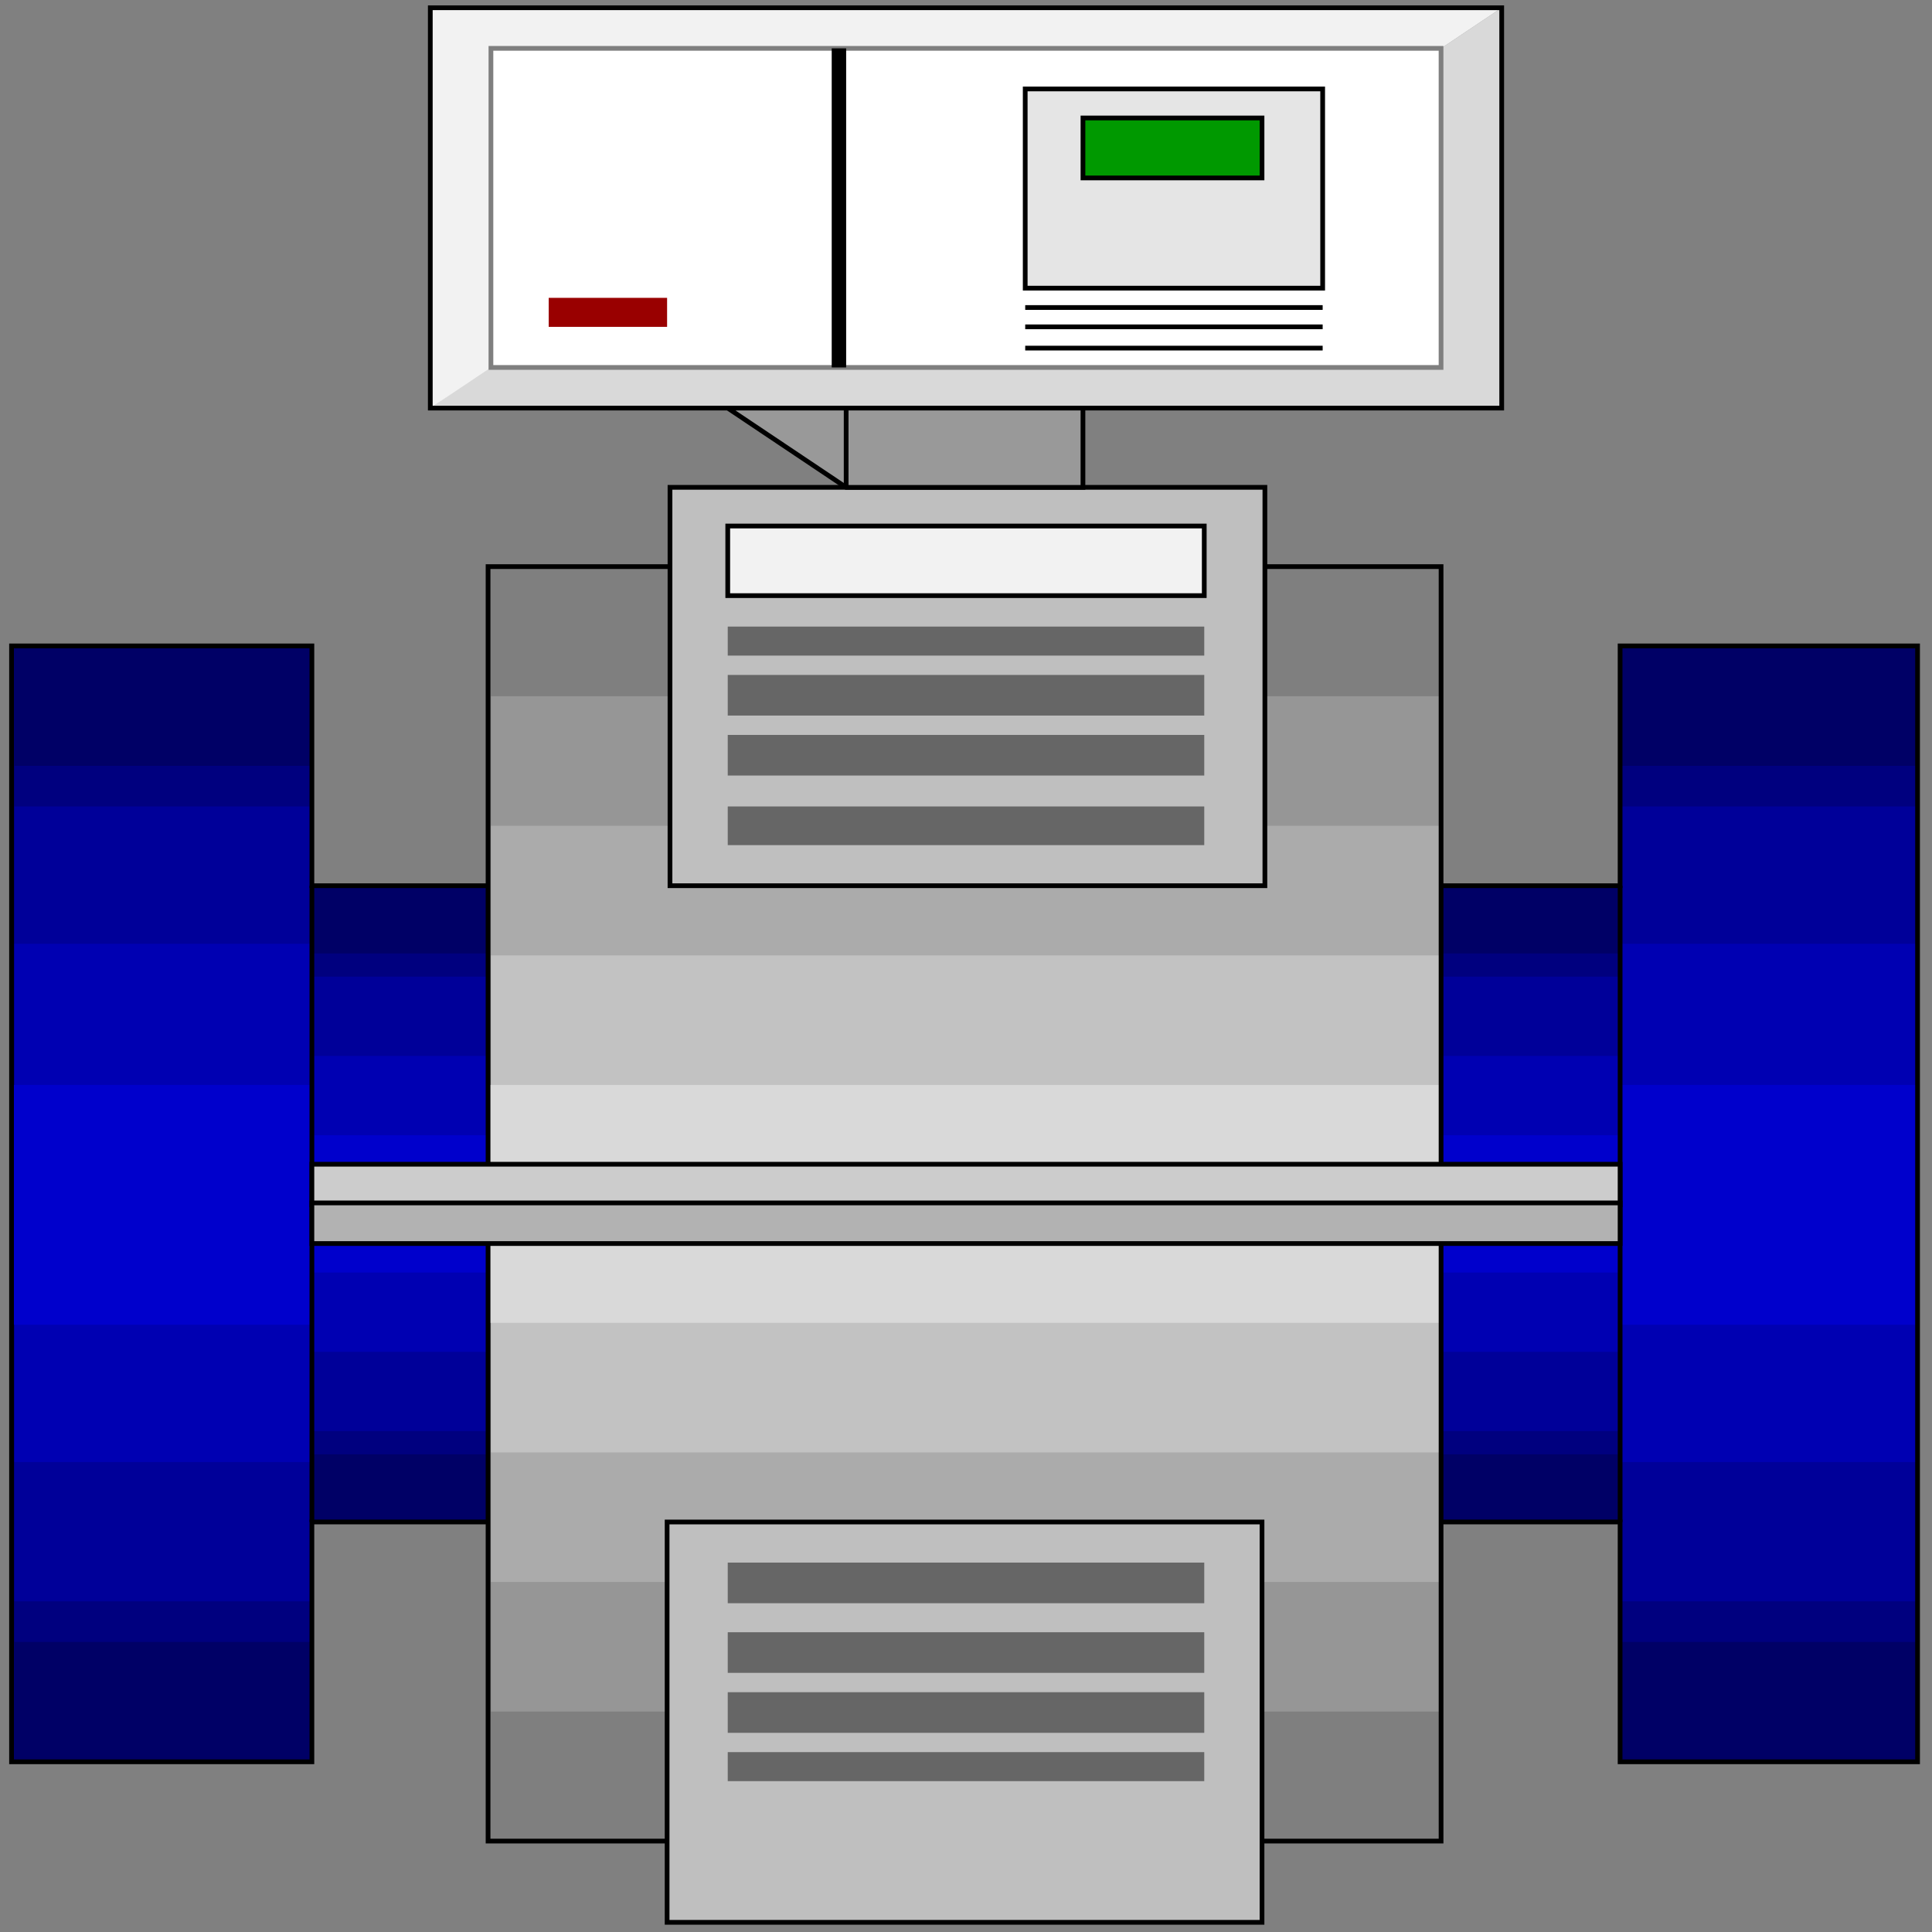 <svg width="150" height="150" viewBox="0 0 150 150" fill="none" xmlns="http://www.w3.org/2000/svg">
<rect x="0" y="0" width="150" height="150" fill="#808080" stroke="none"/>
<g clip-path="url(#clip0_2109_181721)">
<path d="M0.896 136.785V50.148H24.215V68.767H125.784V50.148H148.879V136.785H125.784V118.166H24.215V136.785H0.896Z" fill="#000066"/>
<path d="M1.121 127.479V59.461H24.215V74.025H125.785V59.461H148.879V127.479H125.785V112.914H24.215V127.479H1.121Z" fill="#00007F"/>
<path d="M1.121 124.325V62.613H24.215V75.826H125.785V62.613H148.879V124.325H125.785V111.112H24.215V124.325H1.121Z" fill="#000099"/>
<path d="M1.121 113.514V73.273H24.215V81.982H125.785V73.273H148.879V113.514H125.785V104.955H24.215V113.514H1.121Z" fill="#0000B2"/>
<path d="M0.896 102.853V84.234H24.215V88.138H125.784V84.234H148.879V102.853H125.784V98.799H24.215V102.853H0.896Z" fill="#0000CC"/>
<path d="M0.896 136.785V50.148H24.215V68.767H125.784V50.148H148.879V136.785H125.784V118.166H24.215V136.785H0.896Z" stroke="black" stroke-width="0.367"/>
<path d="M24.215 118.169V68.769" stroke="black" stroke-width="0.367"/>
<path d="M125.785 118.169V68.769" stroke="black" stroke-width="0.367"/>
<path d="M37.893 43.992H111.884V142.941H37.893V43.992Z" fill="#7F7F7F"/>
<path d="M38.116 54.055H111.883V132.884H38.116V54.055Z" fill="#969696"/>
<path d="M38.116 64.113H111.883V122.822H38.116V64.113Z" fill="#ABABAB"/>
<path d="M38.116 74.176H111.883V112.764H38.116V74.176Z" fill="#C2C2C2"/>
<path d="M37.893 84.234H111.884V102.703H37.893V84.234Z" fill="#D9D9D9"/>
<path d="M37.893 43.992H111.884V142.941H37.893V43.992Z" stroke="black" stroke-width="0.367"/>
<path d="M51.794 118.168H97.982V149.249H51.794V118.168Z" fill="#BFBFBF" stroke="black" stroke-width="0.367"/>
<path d="M98.206 68.767H52.018V37.836H98.206V68.767Z" fill="#BFBFBF" stroke="black" stroke-width="0.367"/>
<path d="M24.215 90.391H125.784V93.544H24.215V90.391Z" fill="#CCCCCC" stroke="black" stroke-width="0.367"/>
<path d="M24.215 93.394H125.784V96.548H24.215V93.394Z" fill="#B2B2B2" stroke="black" stroke-width="0.367"/>
<path d="M56.502 121.32H93.498V124.473H56.502V121.32Z" fill="#666666"/>
<path d="M56.502 126.727H93.498V129.88H56.502V126.727Z" fill="#666666"/>
<path d="M56.502 131.383H93.498V134.536H56.502V131.383Z" fill="#666666"/>
<path d="M56.502 136.035H93.498V138.287H56.502V136.035Z" fill="#666666"/>
<path d="M93.498 65.616H56.502V62.613H93.498V65.616Z" fill="#666666"/>
<path d="M93.498 60.212H56.502V57.059H93.498V60.212Z" fill="#666666"/>
<path d="M93.498 55.556H56.502V52.402H93.498V55.556Z" fill="#666666"/>
<path d="M93.498 50.901H56.502V48.648H93.498V50.901Z" fill="#666666"/>
<path d="M33.408 31.683L37.892 28.529L111.884 3.755L116.592 0.602V31.683H33.408Z" fill="#D9D9D9"/>
<path d="M116.592 0.602L111.884 3.755L38.117 28.529L33.408 31.683V0.602H116.592Z" fill="#F2F2F2"/>
<path d="M38.116 3.754H111.883V28.529H38.116V3.754Z" fill="white" stroke="#7F7F7F" stroke-width="0.367"/>
<path d="M33.408 0.602H116.592V31.683H33.408V0.602Z" stroke="black" stroke-width="0.367"/>
<path d="M79.597 6.906H102.691V22.372H79.597V6.906Z" fill="#E5E5E5" stroke="black" stroke-width="0.367"/>
<path d="M64.574 3.754H65.695V28.529H64.574V3.754Z" fill="black"/>
<path d="M42.601 23.125H51.793V25.377H42.601V23.125Z" fill="#990000"/>
<path d="M60.986 42.492H72.645V44.744H60.986V42.492Z" fill="#990000"/>
<path d="M56.502 40.84H93.498V46.245H56.502V40.84Z" fill="#F2F2F2" stroke="black" stroke-width="0.367"/>
<path d="M84.081 9.16H97.982V13.815H84.081V9.16Z" fill="#009900" stroke="black" stroke-width="0.367"/>
<path d="M79.597 23.875H102.691" stroke="black" stroke-width="0.367"/>
<path d="M102.691 25.375H79.597" stroke="black" stroke-width="0.367"/>
<path d="M79.597 27.027H102.691" stroke="black" stroke-width="0.367"/>
<path d="M84.08 37.84V31.684H56.502L65.695 37.84H84.08Z" fill="#999999" stroke="black" stroke-width="0.367"/>
<path d="M65.695 37.84V31.684" stroke="black" stroke-width="0.367"/>
</g>
<defs>
<clipPath id="clip0_2109_181721">
<rect width="150" height="150" fill="white"/>
</clipPath>
</defs>
</svg>
